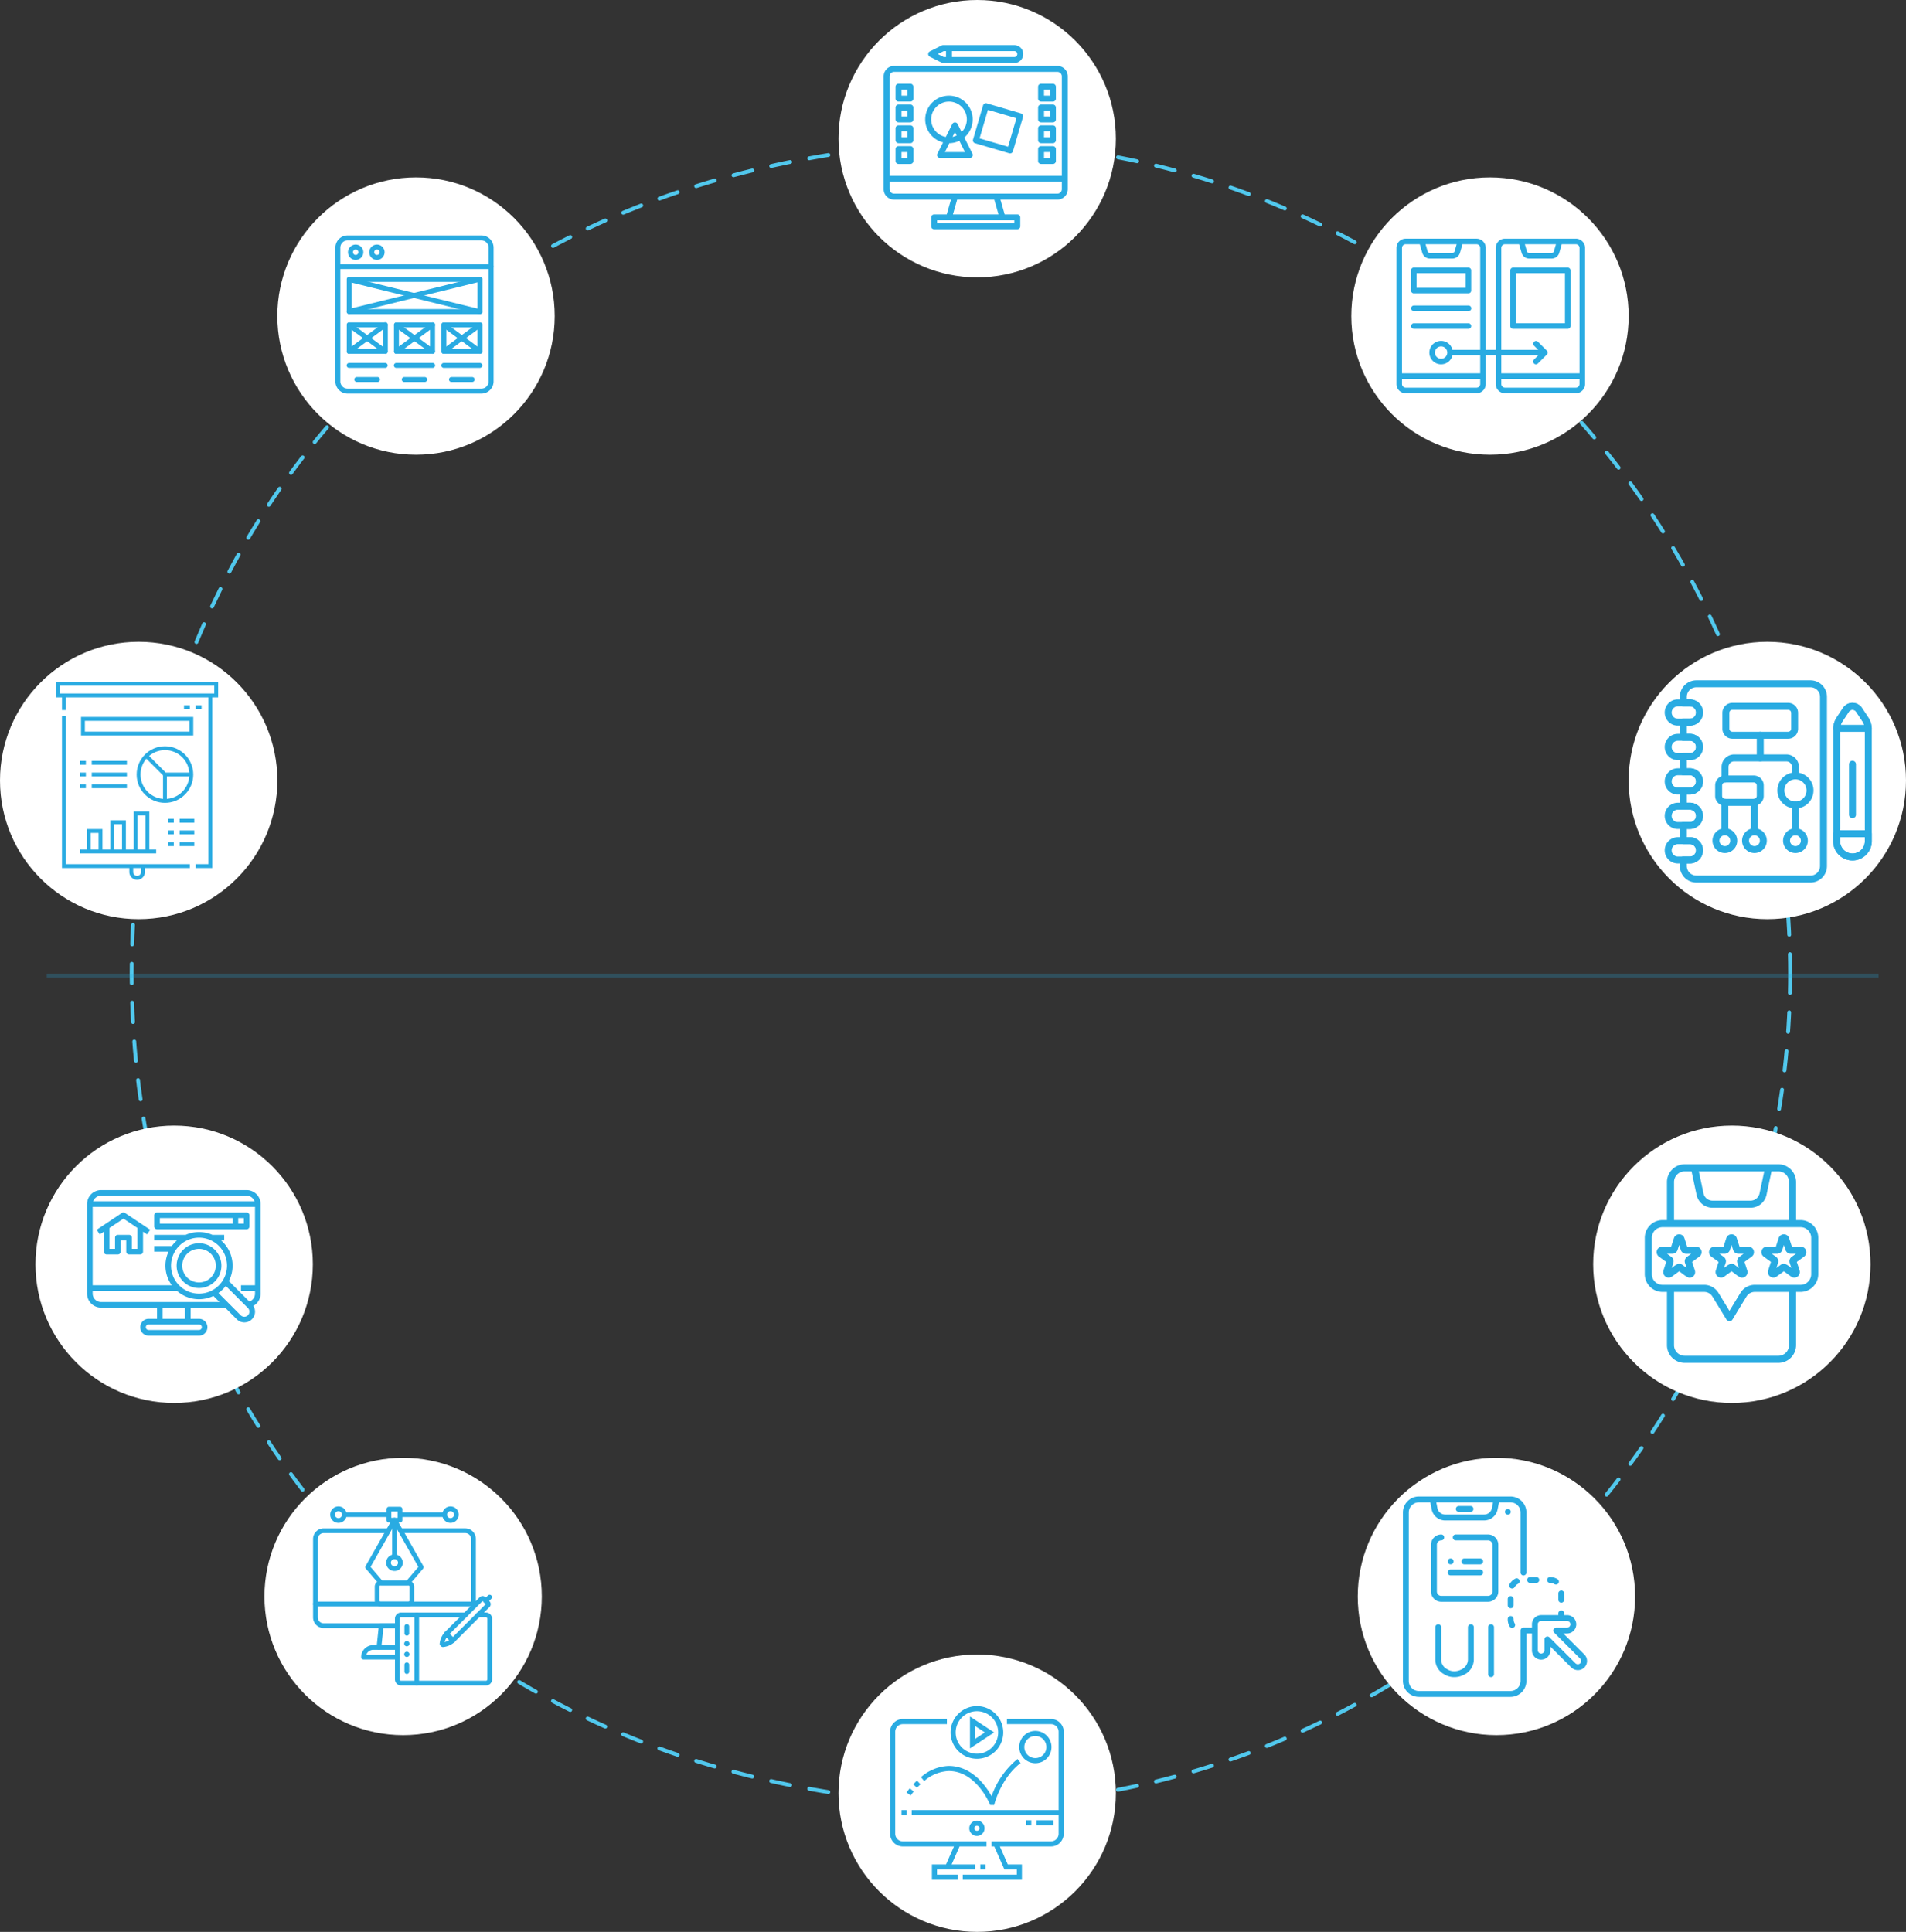 <svg xmlns="http://www.w3.org/2000/svg" xmlns:xlink="http://www.w3.org/1999/xlink" width="493.322" height="500" viewBox="0 0 493.322 500">
  <rect x="0" y="0" width="493.322" height="500" fill="#333333" stroke="none"/>
  <defs>
    <clipPath id="clip-path">
      <rect id="Rectangle_3654" data-name="Rectangle 3654" width="431.327" height="432.462" fill="none"/>
    </clipPath>
    <clipPath id="clip-path-2">
      <path id="Path_10246" data-name="Path 10246" d="M0-682.665H53.907v53.907H0Z" transform="translate(0 682.665)" fill="#29abe2"/>
    </clipPath>
    <clipPath id="clip-path-3">
      <path id="Path_10284" data-name="Path 10284" d="M0-682.665H46.479v46.479H0Z" transform="translate(0 682.665)" fill="#29abe2"/>
    </clipPath>
  </defs>
  <g id="خطوات_تصميم_واجهة_وتجربة_المستخدم" data-name="خطوات تصميم واجهة وتجربة المستخدم" transform="translate(906 2510)">
    <g id="Group_5506" data-name="Group 5506" transform="translate(-872.962 -2474.265)" clip-path="url(#clip-path)">
      <path id="Path_10218" data-name="Path 10218" d="M429.757,215.7c0,118.851-96.348,215.2-215.2,215.2C-70.894,419.558-70.813,11.792,214.563.5,333.409.5,429.757,96.846,429.757,215.7Z" transform="translate(0.535 0.535)" fill="none" stroke="#51c8ed" stroke-linecap="round" stroke-miterlimit="10" stroke-width="1" stroke-dasharray="5.027 5.027"/>
    </g>
    <g id="Group_7254" data-name="Group 7254" transform="translate(-906 -2510)">
      <line id="Line_199" data-name="Line 199" x2="474.124" transform="translate(12.104 252.504)" fill="none" stroke="#29abe2" stroke-width="1" opacity="0.24"/>
      <g id="Group_5511" data-name="Group 5511" transform="translate(349.75 45.91)">
        <circle id="Ellipse_150" data-name="Ellipse 150" cx="35.893" cy="35.893" r="35.893" fill="#fff"/>
        <g id="Prototype" transform="translate(11.686 15.86)">
          <path id="Path_10219" data-name="Path 10219" d="M50.981,15.277H32.648a2.394,2.394,0,0,0-2.391,2.391V44.05H27.671V17.667a2.394,2.394,0,0,0-2.391-2.391H6.948a2.394,2.394,0,0,0-2.391,2.391V52.9a2.394,2.394,0,0,0,2.391,2.391H25.28A2.394,2.394,0,0,0,27.671,52.9v-7.41h2.587V52.9a2.394,2.394,0,0,0,2.391,2.391H50.981A2.394,2.394,0,0,0,53.372,52.9V17.667a2.394,2.394,0,0,0-2.391-2.391ZM20.136,16.714l-.526,1.83a.622.622,0,0,1-.595.448h-5.8a.622.622,0,0,1-.595-.448l-.526-1.83ZM25.279,53.85H6.948a.955.955,0,0,1-.954-.953V51.573h20.24V52.9a.955.955,0,0,1-.954.953Zm.954-3.715H5.994V17.667a.955.955,0,0,1,.954-.954H10.6l.64,2.227a2.064,2.064,0,0,0,1.976,1.488h5.805a2.064,2.064,0,0,0,1.976-1.488l.641-2.227H25.28a.955.955,0,0,1,.954.954V44.05H19.059a3.034,3.034,0,1,0,0,1.437h7.175Zm-8.519-5.369a1.6,1.6,0,1,1-1.6-1.6,1.6,1.6,0,0,1,1.6,1.6ZM45.84,16.713l-.526,1.83a.621.621,0,0,1-.595.448H38.912a.622.622,0,0,1-.595-.448l-.525-1.829ZM40.148,47.592a.718.718,0,0,0,1.016,0l2.316-2.316a.718.718,0,0,0,0-1.016l-2.316-2.316a.719.719,0,0,0-1.016,1.016l1.09,1.09H31.694V17.667a.955.955,0,0,1,.954-.954H36.3l.641,2.227a2.064,2.064,0,0,0,1.976,1.488h5.805a2.065,2.065,0,0,0,1.976-1.488l.64-2.227h3.648a.955.955,0,0,1,.954.954V50.135H31.694V45.487h9.544l-1.09,1.089A.719.719,0,0,0,40.148,47.592ZM50.981,53.85H32.648a.955.955,0,0,1-.954-.954V51.573h20.24V52.9a.955.955,0,0,1-.954.953Z" transform="translate(-4.557 -15.276)" fill="#29abe2"/>
          <path id="Path_10220" data-name="Path 10220" d="M14.457,40.176H28.594a.718.718,0,0,0,.719-.718V34.226a.718.718,0,0,0-.719-.719H14.457a.718.718,0,0,0-.719.719v5.232A.718.718,0,0,0,14.457,40.176Zm.719-5.232h12.7v3.795h-12.7Zm39.838,13.7V34.226a.719.719,0,0,0-.719-.719H40.157a.718.718,0,0,0-.719.719V48.643a.718.718,0,0,0,.719.719H54.295A.719.719,0,0,0,55.013,48.643Zm-1.437-.719h-12.7V34.944h12.7Zm-24.264.719a.718.718,0,0,0-.719-.719H14.457a.719.719,0,0,0,0,1.437H28.594a.718.718,0,0,0,.719-.719ZM14.457,44.769H28.594a.719.719,0,1,0,0-1.437H14.457a.719.719,0,0,0,0,1.437Z" transform="translate(-9.968 -26.021)" fill="#29abe2"/>
        </g>
      </g>
      <g id="Group_5510" data-name="Group 5510" transform="translate(217.028)">
        <g id="Group_5520" data-name="Group 5520">
          <circle id="Ellipse_159" data-name="Ellipse 159" cx="35.893" cy="35.893" r="35.893" fill="#fff"/>
          <g id="edit" transform="translate(11.686 11.686)">
            <path id="Path_10221" data-name="Path 10221" d="M52.964,64H10.69A2.693,2.693,0,0,0,8,66.69V95.9a2.693,2.693,0,0,0,2.69,2.69H25.427l-1.1,3.843H21.066a.769.769,0,0,0-.769.769V105.5a.769.769,0,0,0,.769.769H42.587a.769.769,0,0,0,.769-.769V103.2a.769.769,0,0,0-.769-.769H39.324l-1.1-3.843H52.964a2.693,2.693,0,0,0,2.69-2.69V66.69A2.693,2.693,0,0,0,52.964,64ZM41.819,103.968v.769H21.835v-.769Zm-15.89-1.537,1.1-3.843h9.6l1.1,3.843ZM54.116,95.9a1.154,1.154,0,0,1-1.153,1.153H10.69A1.154,1.154,0,0,1,9.537,95.9V93.976H54.116Zm0-3.459H9.537V66.69a1.154,1.154,0,0,1,1.153-1.153H52.964a1.154,1.154,0,0,1,1.153,1.153Z" transform="translate(-8 -58.62)" fill="#29abe2"/>
            <path id="Path_10222" data-name="Path 10222" d="M40.769,116.612h3.074a.769.769,0,0,0,.769-.769v-3.074a.769.769,0,0,0-.769-.769H40.769a.769.769,0,0,0-.769.769v3.074A.769.769,0,0,0,40.769,116.612Zm.769-3.074h1.537v1.537H41.537Zm-.769,8.455h3.074a.769.769,0,0,0,.769-.769v-3.074a.769.769,0,0,0-.769-.769H40.769a.769.769,0,0,0-.769.769v3.074A.769.769,0,0,0,40.769,121.992Zm.769-3.074h1.537v1.537H41.537Zm-.769,8.455h3.074a.769.769,0,0,0,.769-.769v-3.074a.769.769,0,0,0-.769-.769H40.769a.769.769,0,0,0-.769.769V126.6A.769.769,0,0,0,40.769,127.372Zm.769-3.074h1.537v1.537H41.537Zm-.769,8.455h3.074a.769.769,0,0,0,.769-.769v-3.074a.769.769,0,0,0-.769-.769H40.769a.769.769,0,0,0-.769.769v3.074A.769.769,0,0,0,40.769,132.752Zm.769-3.074h1.537v1.537H41.537Zm36.125-13.066h3.074a.769.769,0,0,0,.769-.769v-3.074a.769.769,0,0,0-.769-.769H77.662a.769.769,0,0,0-.769.769v3.074A.769.769,0,0,0,77.662,116.612Zm.769-3.074h1.537v1.537H78.43Zm-.769,8.455h3.074a.769.769,0,0,0,.769-.769v-3.074a.769.769,0,0,0-.769-.769H77.662a.769.769,0,0,0-.769.769v3.074A.769.769,0,0,0,77.662,121.992Zm.769-3.074h1.537v1.537H78.43Zm-.769,8.455h3.074a.769.769,0,0,0,.769-.769v-3.074a.769.769,0,0,0-.769-.769H77.662a.769.769,0,0,0-.769.769V126.6A.769.769,0,0,0,77.662,127.372Zm.769-3.074h1.537v1.537H78.43Zm-.769,8.455h3.074a.769.769,0,0,0,.769-.769v-3.074a.769.769,0,0,0-.769-.769H77.662a.769.769,0,0,0-.769.769v3.074A.769.769,0,0,0,77.662,132.752Zm.769-3.074h1.537v1.537H78.43Zm-26.127-2.5L50.842,130.1a.769.769,0,0,0,.687,1.112h7.686A.769.769,0,0,0,59.9,130.1l-2.1-4.191a6.144,6.144,0,1,0-5.5,1.267Zm5.668,2.5h-5.2l1.154-2.308a6.111,6.111,0,0,0,2.584-.612Zm-3.233-3.933.633-1.266.452.9A4.579,4.579,0,0,1,54.739,125.745Zm-.9-9.134a4.609,4.609,0,0,1,3.258,7.872l-1.034-2.067a.769.769,0,0,0-1.375,0l-1.672,3.343a4.611,4.611,0,0,1,.822-9.149Z" transform="translate(-36.926 -102.008)" fill="#29abe2"/>
            <path id="Path_10223" data-name="Path 10223" d="M140.122,33.384l8.85,2.6a.767.767,0,0,0,.954-.521l2.6-8.85a.769.769,0,0,0-.521-.954l-8.85-2.6a.769.769,0,0,0-.954.521l-2.6,8.85a.769.769,0,0,0,.521.954Zm3.336-8.633,7.375,2.166-2.166,7.375-7.375-2.166ZM128.425,10.993,131.5,12.53a.768.768,0,0,0,.344.081H150.29a2.306,2.306,0,1,0,0-4.612H131.844a.768.768,0,0,0-.344.081l-3.074,1.537a.769.769,0,0,0,0,1.375Zm22.633-.687a.769.769,0,0,1-.769.769H134.149V9.537H150.29A.769.769,0,0,1,151.059,10.306Zm-19.034-.769h.587v1.537h-.587l-1.537-.769Z" transform="translate(-116.471 -8)" fill="#29abe2"/>
          </g>
        </g>
      </g>
      <g id="Group_5512" data-name="Group 5512" transform="translate(421.536 166.11)">
        <circle id="Ellipse_151" data-name="Ellipse 151" cx="35.893" cy="35.893" r="35.893" transform="translate(0)" fill="#fff"/>
        <g id="sketch_wirefram" data-name="sketch wirefram" transform="translate(9.182 9.182)">
          <g id="Group_5508" data-name="Group 5508" transform="translate(0 0)" clip-path="url(#clip-path-2)">
            <path id="Path_10224" data-name="Path 10224" d="M-66.506-58.513h-3.108a3.4,3.4,0,0,1-3.4-3.4,3.4,3.4,0,0,1,3.4-3.4h3.108a3.4,3.4,0,0,1,3.4,3.4A3.4,3.4,0,0,1-66.506-58.513Zm-3.108-5a1.6,1.6,0,0,0-1.6,1.6,1.6,1.6,0,0,0,1.6,1.6h3.108a1.6,1.6,0,0,0,1.6-1.6,1.6,1.6,0,0,0-1.6-1.6Z" transform="translate(73.167 71.031)" fill="#29abe2"/>
            <path id="Path_10225" data-name="Path 10225" d="M-66.506-58.513h-3.108a3.4,3.4,0,0,1-3.4-3.4,3.4,3.4,0,0,1,3.4-3.4h3.108a3.4,3.4,0,0,1,3.4,3.4A3.4,3.4,0,0,1-66.506-58.513Zm-3.108-5a1.6,1.6,0,0,0-1.6,1.6,1.6,1.6,0,0,0,1.6,1.6h3.108a1.6,1.6,0,0,0,1.6-1.6,1.6,1.6,0,0,0-1.6-1.6Z" transform="translate(73.167 79.949)" fill="#29abe2"/>
            <path id="Path_10226" data-name="Path 10226" d="M-66.506-58.513h-3.108a3.4,3.4,0,0,1-3.4-3.4,3.4,3.4,0,0,1,3.4-3.4h3.108a3.4,3.4,0,0,1,3.4,3.4A3.4,3.4,0,0,1-66.506-58.513Zm-3.108-5a1.6,1.6,0,0,0-1.6,1.6,1.6,1.6,0,0,0,1.6,1.6h3.108a1.6,1.6,0,0,0,1.6-1.6,1.6,1.6,0,0,0-1.6-1.6Z" transform="translate(73.167 88.868)" fill="#29abe2"/>
            <path id="Path_10227" data-name="Path 10227" d="M-66.506-58.513h-3.108a3.4,3.4,0,0,1-3.4-3.4,3.4,3.4,0,0,1,3.4-3.4h3.108a3.4,3.4,0,0,1,3.4,3.4A3.4,3.4,0,0,1-66.506-58.513Zm-3.108-5a1.6,1.6,0,0,0-1.6,1.6,1.6,1.6,0,0,0,1.6,1.6h3.108a1.6,1.6,0,0,0,1.6-1.6,1.6,1.6,0,0,0-1.6-1.6Z" transform="translate(73.167 97.786)" fill="#29abe2"/>
            <path id="Path_10228" data-name="Path 10228" d="M-66.506-58.513h-3.108a3.4,3.4,0,0,1-3.4-3.4,3.4,3.4,0,0,1,3.4-3.4h3.108a3.4,3.4,0,0,1,3.4,3.4A3.4,3.4,0,0,1-66.506-58.513Zm-3.108-5a1.6,1.6,0,0,0-1.6,1.6,1.6,1.6,0,0,0,1.6,1.6h3.108a1.6,1.6,0,0,0,1.6-1.6,1.6,1.6,0,0,0-1.6-1.6Z" transform="translate(73.167 106.704)" fill="#29abe2"/>
            <path id="Path_10229" data-name="Path 10229" d="M-48.913-454.9a4.967,4.967,0,0,1-3.536-1.465,4.967,4.967,0,0,1-1.465-3.536v-28.956A5.506,5.506,0,0,1-53-491.908l1.633-2.467a2.931,2.931,0,0,1,2.45-1.316,2.931,2.931,0,0,1,2.45,1.316l1.633,2.466a5.506,5.506,0,0,1,.917,3.048V-459.9a4.967,4.967,0,0,1-1.465,3.536A4.967,4.967,0,0,1-48.913-454.9Zm0-38.985a1.119,1.119,0,0,0-.948.509l-1.633,2.467a3.709,3.709,0,0,0-.618,2.053V-459.9a3.2,3.2,0,0,0,3.2,3.2,3.2,3.2,0,0,0,3.2-3.2v-28.956a3.71,3.71,0,0,0-.618-2.053l-1.633-2.466A1.119,1.119,0,0,0-48.913-493.89Z" transform="translate(97.668 502.31)" fill="#29abe2"/>
            <path id="Path_10230" data-name="Path 10230" d="M-48.913-70.158a4.967,4.967,0,0,1-3.536-1.465,4.967,4.967,0,0,1-1.465-3.536v-1.9a.9.9,0,0,1,.9-.9h8.2a.9.9,0,0,1,.9.9v1.9a4.967,4.967,0,0,1-1.465,3.536A4.967,4.967,0,0,1-48.913-70.158Zm-3.2-6v1a3.2,3.2,0,0,0,3.2,3.2,3.2,3.2,0,0,0,3.2-3.2v-1Z" transform="translate(97.668 117.563)" fill="#29abe2"/>
            <path id="Path_10231" data-name="Path 10231" d="M-27.3-13.56a2.931,2.931,0,0,1,2.45,1.316l1.633,2.466a5.523,5.523,0,0,1,.908,2.769.9.9,0,0,1-.247.666.9.9,0,0,1-.652.28h-8.181a.9.9,0,0,1-.653-.28.9.9,0,0,1-.247-.666,5.524,5.524,0,0,1,.908-2.768l1.633-2.466A2.931,2.931,0,0,1-27.3-13.56Zm3.02,5.7a3.717,3.717,0,0,0-.44-.92l-1.632-2.466a1.119,1.119,0,0,0-.948-.509,1.119,1.119,0,0,0-.948.509l-1.633,2.466a3.692,3.692,0,0,0-.439.919Z" transform="translate(76.053 20.179)" fill="#29abe2"/>
            <path id="Path_10232" data-name="Path 10232" d="M-1.1,12.87a.9.9,0,0,1-.9-.9V-1.1A.9.9,0,0,1-1.1-2a.9.9,0,0,1,.9.9V11.97A.9.9,0,0,1-1.1,12.87Z" transform="translate(49.854 23.605)" fill="#29abe2"/>
            <path id="Path_10233" data-name="Path 10233" transform="translate(48.755 18.294)" fill="#29abe2"/>
            <path id="Path_10234" data-name="Path 10234" d="M-189.141-87.4h-14.45a2.575,2.575,0,0,1-2.573-2.572v-4.133a2.575,2.575,0,0,1,2.573-2.573h14.45a2.575,2.575,0,0,1,2.572,2.573v4.133A2.575,2.575,0,0,1-189.141-87.4Zm-14.45-7.477a.772.772,0,0,0-.771.771v4.133a.772.772,0,0,0,.771.771h14.45a.772.772,0,0,0,.771-.771v-4.133a.772.772,0,0,0-.771-.771Z" transform="translate(221.245 103.3)" fill="#29abe2"/>
            <path id="Path_10235" data-name="Path 10235" d="M-1.1-63.771a.9.9,0,0,1-.9-.9v-3.1a3.257,3.257,0,0,1,3.253-3.253H14.769a3.257,3.257,0,0,1,3.253,3.253V-65.8a.9.9,0,0,1-.9.9.9.9,0,0,1-.9-.9V-67.77a1.453,1.453,0,0,0-1.451-1.451H1.253A1.453,1.453,0,0,0-.2-67.77v3.1A.9.9,0,0,1-1.1-63.771Z" transform="translate(16.868 90.993)" fill="#29abe2"/>
            <path id="Path_10236" data-name="Path 10236" d="M-1.1,5.677a.9.9,0,0,1-.9-.9V-1.1A.9.9,0,0,1-1.1-2a.9.9,0,0,1,.9.9V4.776A.9.9,0,0,1-1.1,5.677Z" transform="translate(25.978 16.095)" fill="#29abe2"/>
            <path id="Path_10237" data-name="Path 10237" d="M-107.223-70.726h-7.427a2.575,2.575,0,0,1-2.573-2.572V-76a2.575,2.575,0,0,1,2.573-2.573h7.427A2.575,2.575,0,0,1-104.65-76v2.7A2.575,2.575,0,0,1-107.223-70.726Zm-7.427-6.047a.772.772,0,0,0-.771.771v2.7a.772.772,0,0,0,.771.771h7.427a.772.772,0,0,0,.771-.771V-76a.772.772,0,0,0-.771-.771Z" transform="translate(130.43 103.996)" fill="#29abe2"/>
            <path id="Path_10238" data-name="Path 10238" d="M-92.845-49.759a4.677,4.677,0,0,1,4.672,4.672,4.677,4.677,0,0,1-4.672,4.672,4.677,4.677,0,0,1-4.672-4.672A4.677,4.677,0,0,1-92.845-49.759Zm0,7.543a2.874,2.874,0,0,0,2.871-2.871,2.874,2.874,0,0,0-2.871-2.871,2.874,2.874,0,0,0-2.871,2.871A2.874,2.874,0,0,0-92.845-42.216Z" transform="translate(126.834 74.372)" fill="#29abe2"/>
            <path id="Path_10239" data-name="Path 10239" d="M-1.1,6.916a.9.9,0,0,1-.9-.9V-1.1A.9.9,0,0,1-1.1-2a.9.9,0,0,1,.9.9V6.015A.9.9,0,0,1-1.1,6.916Z" transform="translate(16.817 33.468)" fill="#29abe2"/>
            <path id="Path_10240" data-name="Path 10240" d="M-1.1,6.916a.9.9,0,0,1-.9-.9V-1.1A.9.9,0,0,1-1.1-2a.9.9,0,0,1,.9.9V6.015A.9.9,0,0,1-1.1,6.916Z" transform="translate(24.475 33.468)" fill="#29abe2"/>
            <path id="Path_10241" data-name="Path 10241" d="M-57.157-31.181a3.209,3.209,0,0,1,3.205,3.205,3.209,3.209,0,0,1-3.205,3.205,3.209,3.209,0,0,1-3.205-3.205A3.209,3.209,0,0,1-57.157-31.181Zm0,4.609a1.405,1.405,0,0,0,1.4-1.4,1.405,1.405,0,0,0-1.4-1.4,1.405,1.405,0,0,0-1.4,1.4A1.405,1.405,0,0,0-57.157-26.573Z" transform="translate(72.875 70.267)" fill="#29abe2"/>
            <path id="Path_10242" data-name="Path 10242" d="M-57.157-31.181a3.209,3.209,0,0,1,3.205,3.205,3.209,3.209,0,0,1-3.205,3.205,3.209,3.209,0,0,1-3.205-3.205A3.209,3.209,0,0,1-57.157-31.181Zm0,4.609a1.405,1.405,0,0,0,1.4-1.4,1.405,1.405,0,0,0-1.4-1.4,1.405,1.405,0,0,0-1.4,1.4A1.405,1.405,0,0,0-57.157-26.573Z" transform="translate(80.533 70.267)" fill="#29abe2"/>
            <path id="Path_10243" data-name="Path 10243" d="M-57.158-31.181a3.209,3.209,0,0,1,3.205,3.205,3.209,3.209,0,0,1-3.205,3.205,3.209,3.209,0,0,1-3.2-3.205A3.209,3.209,0,0,1-57.158-31.181Zm0,4.609a1.405,1.405,0,0,0,1.4-1.4,1.405,1.405,0,0,0-1.4-1.4,1.405,1.405,0,0,0-1.4,1.4A1.405,1.405,0,0,0-57.158-26.573Z" transform="translate(91.146 70.267)" fill="#29abe2"/>
            <path id="Path_10244" data-name="Path 10244" d="M-1.1,6.732a.9.9,0,0,1-.9-.9V-1.1A.9.9,0,0,1-1.1-2a.9.9,0,0,1,.9.9v6.93A.9.9,0,0,1-1.1,6.732Z" transform="translate(35.088 34.156)" fill="#29abe2"/>
            <path id="Path_10245" data-name="Path 10245" d="M-414.513-2h29.549A4.268,4.268,0,0,1-380.7,2.263V46.076a4.268,4.268,0,0,1-4.263,4.263h-29.549a4.268,4.268,0,0,1-4.263-4.263v-1.57a.9.9,0,0,1,.9-.9h1.689a1.6,1.6,0,0,0,1.6-1.6,1.6,1.6,0,0,0-1.6-1.6h-1.689a.9.9,0,0,1-.9-.9V35.588a.9.9,0,0,1,.9-.9h1.689a1.6,1.6,0,0,0,1.6-1.6,1.6,1.6,0,0,0-1.6-1.6h-1.689a.9.9,0,0,1-.9-.9V26.669a.9.9,0,0,1,.9-.9h1.689a1.6,1.6,0,0,0,1.6-1.6,1.6,1.6,0,0,0-1.6-1.6h-1.689a.9.9,0,0,1-.9-.9V17.751a.9.9,0,0,1,.9-.9h1.689a1.6,1.6,0,0,0,1.6-1.6,1.6,1.6,0,0,0-1.6-1.6h-1.689a.9.9,0,0,1-.9-.9V8.833a.9.9,0,0,1,.9-.9h1.689a1.6,1.6,0,0,0,1.6-1.6,1.6,1.6,0,0,0-1.6-1.6h-1.689a.9.9,0,0,1-.9-.9V2.263A4.268,4.268,0,0,1-414.513-2Zm29.549,50.538a2.465,2.465,0,0,0,2.462-2.462V2.263A2.465,2.465,0,0,0-384.964-.2h-29.549a2.465,2.465,0,0,0-2.462,2.462v.669h.788a3.4,3.4,0,0,1,3.4,3.4,3.4,3.4,0,0,1-3.4,3.4h-.788v2.117h.788a3.4,3.4,0,0,1,3.4,3.4,3.4,3.4,0,0,1-3.4,3.4h-.788v2.117h.788a3.4,3.4,0,0,1,3.4,3.4,3.4,3.4,0,0,1-3.4,3.4h-.788v2.117h.788a3.4,3.4,0,0,1,3.4,3.4,3.4,3.4,0,0,1-3.4,3.4h-.788v2.117h.788a3.4,3.4,0,0,1,3.4,3.4,3.4,3.4,0,0,1-3.4,3.4h-.788v.669a2.465,2.465,0,0,0,2.462,2.462Z" transform="translate(422.847 2.784)" fill="#29abe2"/>
          </g>
        </g>
      </g>
      <g id="Group_5513" data-name="Group 5513" transform="translate(412.354 291.319)">
        <circle id="Ellipse_152" data-name="Ellipse 152" cx="35.893" cy="35.893" r="35.893" transform="translate(0 0)" fill="#fff"/>
        <g id="design_review" data-name="design review" transform="translate(13.356 10.017)">
          <path id="Path_10247" data-name="Path 10247" d="M47.855,18.438H46.7V8.589A4.6,4.6,0,0,0,42.114,4H17.865a4.6,4.6,0,0,0-4.589,4.589v9.849H12.124a4.6,4.6,0,0,0-4.589,4.589v9.418a4.6,4.6,0,0,0,4.589,4.589h1.152V50.809A4.6,4.6,0,0,0,17.865,55.4H42.114A4.6,4.6,0,0,0,46.7,50.809V37.034h1.152a4.6,4.6,0,0,0,4.589-4.589V23.028a4.6,4.6,0,0,0-4.589-4.589Zm-9.4-12.6L37.241,11.53a2.392,2.392,0,0,1-2.328,1.886H25.065a2.392,2.392,0,0,1-2.328-1.886L21.525,5.836ZM15.112,8.589a2.756,2.756,0,0,1,2.753-2.753h1.783l1.292,6.076a4.237,4.237,0,0,0,4.124,3.34h9.85a4.237,4.237,0,0,0,4.124-3.34l1.292-6.076h1.783a2.756,2.756,0,0,1,2.753,2.753v9.849H15.112Zm29.756,42.22a2.756,2.756,0,0,1-2.753,2.753H17.865a2.756,2.756,0,0,1-2.753-2.753V37.034H22.92a2.5,2.5,0,0,1,2.117,1.188l3.632,5.953a.918.918,0,0,0,1.568,0l3.623-5.95a2.5,2.5,0,0,1,2.12-1.19h8.888Zm5.741-18.364A2.756,2.756,0,0,1,47.855,35.2H35.978a4.346,4.346,0,0,0-3.687,2.071l-2.84,4.664L26.6,37.266A4.345,4.345,0,0,0,22.92,35.2h-10.8a2.756,2.756,0,0,1-2.753-2.753V23.028a2.756,2.756,0,0,1,2.753-2.753H47.855a2.756,2.756,0,0,1,2.753,2.753Z" transform="translate(-7.535 -4)" fill="#29abe2"/>
          <path id="Path_10248" data-name="Path 10248" d="M21.119,26.945H18.784l-.72-2.22a1.419,1.419,0,0,0-2.7,0l-.721,2.221H12.309a1.419,1.419,0,0,0-.835,2.566l1.889,1.372-.721,2.221a1.427,1.427,0,0,0,2.184,1.586l1.888-1.372c.553.325,2.059,1.741,2.722,1.645a1.429,1.429,0,0,0,1.349-1.859l-.72-2.221,1.891-1.372a1.427,1.427,0,0,0-.835-2.567Zm-2.377,2.632a1.413,1.413,0,0,0-.517,1.586l.419,1.289-1.1-.8c-.993-.762-1.983.239-2.764.8l.42-1.29a1.416,1.416,0,0,0-.518-1.583l-1.1-.8h1.356A1.417,1.417,0,0,0,16.3,27.8l.419-1.289.419,1.29a1.417,1.417,0,0,0,1.35.979h1.356ZM34.67,26.945H32.335l-.721-2.221a1.419,1.419,0,0,0-2.7,0l-.721,2.221H25.86a1.419,1.419,0,0,0-.834,2.566l1.889,1.372-.722,2.221a1.427,1.427,0,0,0,2.184,1.586l1.889-1.372c.553.325,2.059,1.741,2.722,1.645a1.429,1.429,0,0,0,1.349-1.859l-.721-2.221L35.5,29.513a1.427,1.427,0,0,0-.833-2.567Zm-2.378,2.632a1.413,1.413,0,0,0-.516,1.586l.419,1.289-1.1-.8c-.994-.76-1.981.239-2.763.8l.418-1.29a1.413,1.413,0,0,0-.515-1.586l-1.1-.8H28.5a1.417,1.417,0,0,0,1.349-.98l.42-1.288.419,1.289a1.416,1.416,0,0,0,1.349.979h1.353ZM48.22,26.945H45.885l-.721-2.22a1.419,1.419,0,0,0-2.7,0l-.721,2.221H39.409a1.419,1.419,0,0,0-.833,2.566l1.888,1.372L39.742,33.1a1.427,1.427,0,0,0,2.184,1.588l1.888-1.372L45.7,34.693a1.427,1.427,0,0,0,2.184-1.587l-.722-2.221,1.89-1.372a1.427,1.427,0,0,0-.835-2.567Zm-2.377,2.632a1.413,1.413,0,0,0-.517,1.586l.419,1.29c-.787-.562-1.767-1.558-2.764-.8l-1.1.8.419-1.288a1.413,1.413,0,0,0-.515-1.586l-1.1-.8h1.356A1.416,1.416,0,0,0,43.4,27.8l.419-1.289.419,1.289a1.417,1.417,0,0,0,1.349.979h1.356Z" transform="translate(-7.811 -5.622)" fill="#29abe2"/>
        </g>
      </g>
      <g id="Group_5514" data-name="Group 5514" transform="translate(351.419 377.296)">
        <circle id="Ellipse_153" data-name="Ellipse 153" cx="35.893" cy="35.893" r="35.893" fill="#fff"/>
        <g id="UI" transform="translate(11.686 10.017)">
          <circle id="Ellipse_147" data-name="Ellipse 147" cx="0.762" cy="0.762" r="0.762" transform="translate(11.593 16.04)" fill="#29abe2"/>
          <path id="Path_10249" data-name="Path 10249" d="M143.584,159.871h-4.1a.76.76,0,1,1,0-1.52h4.1a.76.76,0,1,1,0,1.52Zm0,2.861h-7.653a.76.76,0,1,1,0-1.52h7.653a.76.76,0,1,1,0,1.52Z" transform="translate(-123.586 -142.309)" fill="#29abe2"/>
          <path id="Path_10250" data-name="Path 10250" d="M107.394,49.084H95.283a2.655,2.655,0,0,1-2.652-2.652V34.321a2.655,2.655,0,0,1,2.652-2.652.76.76,0,1,1,0,1.52,1.134,1.134,0,0,0-1.132,1.132V46.432a1.134,1.134,0,0,0,1.132,1.132h12.111a1.134,1.134,0,0,0,1.132-1.132V34.321a1.134,1.134,0,0,0-1.132-1.132H99.028a.76.76,0,1,1,0-1.52h8.366a2.655,2.655,0,0,1,2.652,2.652V46.432A2.655,2.655,0,0,1,107.394,49.084ZM102.853,25.82H99.824a.76.76,0,1,1,0-1.52h3.029a.76.76,0,0,1,0,1.52Z" transform="translate(-85.355 -21.838)" fill="#29abe2"/>
          <ellipse id="Ellipse_148" data-name="Ellipse 148" cx="0.748" cy="0.748" rx="0.748" ry="0.748" transform="translate(26.421 3.222)" fill="#29abe2"/>
          <path id="Path_10251" data-name="Path 10251" d="M289.809,308.571a.759.759,0,0,1-.657-.378,3.647,3.647,0,0,1-.493-1.834v-.1a.76.76,0,1,1,1.52,0v.1a2.125,2.125,0,0,0,.287,1.069.76.76,0,0,1-.656,1.142Z" transform="translate(-261.523 -274.55)" fill="#29abe2"/>
          <path id="Path_10252" data-name="Path 10252" d="M67.766,40.893l-5.429-5.429H63.3a2.381,2.381,0,1,0,0-4.762h-.745v-.436a.76.76,0,1,0-1.52,0V30.7H56.593a2.4,2.4,0,0,0-1.716.732,2.292,2.292,0,0,0-.668,1.655v.849H52.017a.76.76,0,0,0-.756.839.779.779,0,0,0,0,.079V47.729a2.624,2.624,0,0,1-2.621,2.621H24.95a2.624,2.624,0,0,1-2.621-2.621V4.14A2.624,2.624,0,0,1,24.95,1.52h2.958l.343,1.79a3.569,3.569,0,0,0,3.5,2.894H41.835a3.569,3.569,0,0,0,3.5-2.894l.343-1.79h2.958A2.624,2.624,0,0,1,51.257,4.14V19.676a.76.76,0,1,0,1.52,0V4.14A4.145,4.145,0,0,0,48.636,0H24.95a4.145,4.145,0,0,0-4.14,4.14V47.729a4.145,4.145,0,0,0,4.14,4.14H48.636a4.145,4.145,0,0,0,4.14-4.14V35.459h1.432V39.8a2.381,2.381,0,1,0,4.761,0v-.965L64.4,44.26l.008.008a2.466,2.466,0,0,0,1.7.682,2.348,2.348,0,0,0,1.652-.681l.009-.009a2.381,2.381,0,0,0,0-3.367ZM44.131,1.52l-.288,1.5a2.048,2.048,0,0,1-2.008,1.661H31.752a2.048,2.048,0,0,1-2.008-1.661l-.288-1.5ZM66.7,43.181a.9.9,0,0,1-1.227,0l-6.721-6.721a.76.76,0,0,0-1.3.537v2.8a.861.861,0,1,1-1.722,0V33.068a.777.777,0,0,1,.232-.567.917.917,0,0,1,.627-.278H63.3a.861.861,0,1,1,0,1.722H60.5a.76.76,0,0,0-.537,1.3l6.726,6.726a.861.861,0,0,1,0,1.213Z" transform="translate(-20.81 0)" fill="#29abe2"/>
          <path id="Path_10253" data-name="Path 10253" d="M123.111,213.851a.76.76,0,0,1-.76-.76V211.47a.76.76,0,1,1,1.52,0v1.621A.76.76,0,0,1,123.111,213.851Zm13.093-1.443a.76.76,0,0,1-.76-.76v-1.621a.76.76,0,1,1,1.52,0v1.621A.76.76,0,0,1,136.2,212.408Zm-12.714-3.657a.76.76,0,0,1-.659-1.137,3.654,3.654,0,0,1,1.447-1.408.76.76,0,1,1,.718,1.339,2.137,2.137,0,0,0-.846.823A.759.759,0,0,1,123.49,208.751Zm11.342-1.027a.755.755,0,0,1-.4-.114,2.124,2.124,0,0,0-1.119-.317h-.022a.76.76,0,0,1,0-1.52h.022a3.642,3.642,0,0,1,1.918.544.76.76,0,0,1-.4,1.406Zm-5.085-.431h-1.621a.76.76,0,1,1,0-1.52h1.621a.76.76,0,1,1,0,1.52Zm-11.711,24.383a.76.76,0,0,1-.76-.76V218.759a.76.76,0,0,1,1.52,0v12.158A.76.76,0,0,1,118.036,231.677Zm-9.517,0h-.008a4.852,4.852,0,0,1-2.649-.76,4.31,4.31,0,0,1-2.258-3.791v-8.366a.76.76,0,1,1,1.52,0v8.366a2.8,2.8,0,0,0,1.557,2.511,3.356,3.356,0,0,0,1.833.521,3.7,3.7,0,0,0,1.666-.378,2.893,2.893,0,0,0,1.873-2.662v-8.357a.76.76,0,0,1,1.52,0v8.357a4.391,4.391,0,0,1-2.709,4.02A5.158,5.158,0,0,1,108.519,231.677Z" transform="translate(-95.216 -184.927)" fill="#29abe2"/>
        </g>
      </g>
      <g id="Group_5517" data-name="Group 5517" transform="translate(9.182 291.319)">
        <circle id="Ellipse_156" data-name="Ellipse 156" cx="35.893" cy="35.893" r="35.893" fill="#fff"/>
        <g id="DS_referance" data-name="DS referance" transform="translate(13.356 16.694)">
          <path id="Path_10254" data-name="Path 10254" d="M42.288,6H4.622A3.626,3.626,0,0,0,1,9.622V32.8a3.626,3.626,0,0,0,3.622,3.622H19.109v2.9H16.936a2.173,2.173,0,0,0,0,4.346H29.974a2.173,2.173,0,0,0,0-4.346H27.8v-2.9H36.73l3,3a2.77,2.77,0,0,0,4.3-3.446A3.608,3.608,0,0,0,45.91,32.8V9.622A3.626,3.626,0,0,0,42.288,6ZM4.622,7.449H42.288A2.173,2.173,0,0,1,44.328,8.9H2.582a2.173,2.173,0,0,1,2.04-1.449ZM30.7,41.493a.724.724,0,0,1-.724.724H16.936a.724.724,0,0,1,0-1.449H29.974A.724.724,0,0,1,30.7,41.493ZM26.353,39.32H20.558v-2.9h5.795ZM4.622,34.974A2.173,2.173,0,0,1,2.449,32.8v-.724h21.8A8.62,8.62,0,0,0,33.7,33.4l1.577,1.578Zm25.353-16.66a7.244,7.244,0,1,1-7.244,7.244,7.244,7.244,0,0,1,7.244-7.244Zm11.714,20.47a1.321,1.321,0,0,1-.937-.388L35,32.64a8.751,8.751,0,0,0,1.9-1.846l5.729,5.73a1.325,1.325,0,0,1-.937,2.261ZM43,34.852l-5.311-5.31a8.644,8.644,0,0,0-1.987-10.5h.789V17.59H33.437a8.641,8.641,0,0,0-6.926,0H18.385v1.449h5.859a8.765,8.765,0,0,0-1.315,1.449H18.385v1.449h3.7a8.616,8.616,0,0,0,.846,8.692H2.449V10.346H44.461V30.628H40.84v1.449h3.622V32.8A2.164,2.164,0,0,1,43,34.852Z" transform="translate(-1 -6)" fill="#29abe2"/>
          <path id="Path_10255" data-name="Path 10255" d="M10.964,14.122,4.445,18.468l.8,1.205,1.047-.7v5.166a.724.724,0,0,0,.724.724h2.9a.724.724,0,0,0,.724-.724v-2.9h1.449v2.9a.724.724,0,0,0,.724.724h2.9a.724.724,0,0,0,.724-.724V18.975l1.047.7.8-1.205-6.519-4.346A.724.724,0,0,0,10.964,14.122Zm4.024,9.295H13.539v-2.9a.724.724,0,0,0-.724-.724h-2.9a.724.724,0,0,0-.724.724v2.9H7.744V18.009l3.622-2.416,3.622,2.414Zm28.974-5.795v-2.9A.724.724,0,0,0,43.238,14H20.059a.724.724,0,0,0-.724.724v2.9a.724.724,0,0,0,.724.724H43.238A.724.724,0,0,0,43.962,17.622ZM20.783,15.449H39.616V16.9H20.783ZM42.514,16.9H41.065V15.449h1.449Zm-3.622,2.9v0Zm.724,2.9v0ZM30.924,33.558a5.795,5.795,0,1,0-5.795-5.795,5.795,5.795,0,0,0,5.795,5.795Zm0-10.141a4.346,4.346,0,1,1-4.346,4.346,4.346,4.346,0,0,1,4.346-4.346Z" transform="translate(-1.95 -8.205)" fill="#29abe2"/>
        </g>
      </g>
      <g id="Group_5515" data-name="Group 5515" transform="translate(217.028 428.214)">
        <circle id="Ellipse_154" data-name="Ellipse 154" cx="35.893" cy="35.893" r="35.893" transform="translate(0 0)" fill="#fff"/>
        <g id="animation" transform="translate(13.356 13.356)">
          <path id="Path_10256" data-name="Path 10256" d="M12.136,76.957h9.893V75.638H15.918l2.056-4.661H24.94V69.658H3.3A1.981,1.981,0,0,1,1.319,67.68V41.3A1.981,1.981,0,0,1,3.3,39.319H14.7V38H3.3A3.3,3.3,0,0,0,0,41.3V67.68a3.3,3.3,0,0,0,3.3,3.3H16.532l-2.056,4.661H10.817V79.6h6.668V78.276H12.136Z" transform="translate(0 -34.658)" fill="#29abe2"/>
          <path id="Path_10257" data-name="Path 10257" d="M55,98.195a1.979,1.979,0,1,0-1.979,1.979A1.981,1.981,0,0,0,55,98.195Zm-2.638,0a.66.66,0,1,1,.66.66A.66.66,0,0,1,52.363,98.195ZM33.5,93.49h1.319v1.319H33.5ZM68.148,81.354a4.177,4.177,0,1,0-4.177-4.177A4.182,4.182,0,0,0,68.148,81.354Zm0-7.035a2.858,2.858,0,1,1-2.858,2.858A2.861,2.861,0,0,1,68.148,74.319Z" transform="translate(-30.554 -66.58)" fill="#29abe2"/>
          <path id="Path_10258" data-name="Path 10258" d="M99.555,38h-11.4v1.319h11.4a1.981,1.981,0,0,1,1.979,1.979v20.27H63.5v1.319h38.034V67.68a1.981,1.981,0,0,1-1.979,1.979H84.175v1.319h.7l2.638,5.98h3.2v1.319h-14V79.6H92.036V75.638H88.377l-2.056-4.661H99.555a3.3,3.3,0,0,0,3.3-3.3V41.3A3.3,3.3,0,0,0,99.555,38Z" transform="translate(-57.916 -34.658)" fill="#29abe2"/>
          <path id="Path_10259" data-name="Path 10259" d="M184.815,13.631A6.815,6.815,0,1,0,178,6.815,6.823,6.823,0,0,0,184.815,13.631Zm0-12.312a5.5,5.5,0,1,1-5.5,5.5A5.5,5.5,0,0,1,184.815,1.319Z" transform="translate(-162.347)" fill="#29abe2"/>
          <path id="Path_10260" data-name="Path 10260" d="M64.7,30.564v8.255l6.254-4.128Zm1.319,2.451,2.54,1.676-2.54,1.676ZM81.892,57.424h4.4v1.319h-4.4Zm-2.638,0h1.319v1.319H79.254ZM67.382,68.856H68.7v1.319H67.382ZM51.89,48.113l-.9-.963q-.5.466-.965.964l.962.9Q51.424,48.55,51.89,48.113Zm.96-.836a10.268,10.268,0,0,1,6.274-2.6h.1c2.892,0,5.534,1.391,7.853,4.136a18.506,18.506,0,0,1,2.683,4.253l.169.406H70.97l.129-.493c.017-.066,1.77-6.6,6.709-10.37l-.8-1.049a21.733,21.733,0,0,0-6.712,9.62,20.178,20.178,0,0,0-2.183-3.189c-2.55-3.03-5.623-4.632-8.885-4.632h-.119a11.539,11.539,0,0,0-7.088,2.9Zm-2.71,2.7-1.017-.84c-.535.648-.831,1.085-.843,1.1l1.094.737S49.65,50.57,50.14,49.977Z" transform="translate(-44.034 -27.876)" fill="#29abe2"/>
        </g>
      </g>
      <g id="Group_5516" data-name="Group 5516" transform="translate(68.447 377.296)">
        <circle id="Ellipse_155" data-name="Ellipse 155" cx="35.893" cy="35.893" r="35.893" transform="translate(0 0)" fill="#fff"/>
        <g id="graphic_interface" data-name="graphic interface" transform="translate(12.521 12.521)">
          <g id="Group_5509" data-name="Group 5509" transform="translate(0 0)" clip-path="url(#clip-path-3)">
            <path id="Path_10261" data-name="Path 10261" d="M7.946-60.594H.763A1.514,1.514,0,0,1-.75-62.107v-3.6a1.542,1.542,0,0,1,1.54-1.54H7.919a1.542,1.542,0,0,1,1.54,1.54v3.6A1.514,1.514,0,0,1,7.946-60.594ZM.79-66.023a.317.317,0,0,0-.317.317v3.6a.29.29,0,0,0,.29.29H7.946a.29.29,0,0,0,.29-.29v-3.6a.317.317,0,0,0-.317-.317Z" transform="translate(16.775 86.531)" fill="#29abe2"/>
            <path id="Path_10262" data-name="Path 10262" d="M-141.874-222.711h-6.848a.612.612,0,0,1-.465-.215l-3.507-4.109a.612.612,0,0,1-.067-.7l6.931-12.2a.612.612,0,0,1,.532-.309.612.612,0,0,1,.532.309l6.931,12.2a.612.612,0,0,1-.067.7l-3.507,4.109A.612.612,0,0,1-141.874-222.711Zm-6.566-1.223h6.284l3.046-3.569-6.188-10.888-6.188,10.888Z" transform="translate(166.427 243.219)" fill="#29abe2"/>
            <path id="Path_10263" data-name="Path 10263" d="M-.138,9.725A.612.612,0,0,1-.75,9.114V-.138A.612.612,0,0,1-.138-.75a.612.612,0,0,1,.612.612V9.114A.612.612,0,0,1-.138,9.725Z" transform="translate(21.268 3.988)" fill="#29abe2"/>
            <path id="Path_10264" data-name="Path 10264" d="M-43.615-23.27a2.147,2.147,0,0,1,2.144,2.145,2.147,2.147,0,0,1-2.144,2.145,2.147,2.147,0,0,1-2.144-2.145A2.147,2.147,0,0,1-43.615-23.27Zm0,3.067a.922.922,0,0,0,.921-.922.922.922,0,0,0-.921-.922.922.922,0,0,0-.921.922A.922.922,0,0,0-43.615-20.2Z" transform="translate(64.745 35.76)" fill="#29abe2"/>
            <path id="Path_10265" data-name="Path 10265" d="M11.328.473H-.138A.612.612,0,0,1-.75-.138.612.612,0,0,1-.138-.75H11.328a.612.612,0,0,1,.612.612A.612.612,0,0,1,11.328.473Z" transform="translate(22.786 2.335)" fill="#29abe2"/>
            <path id="Path_10266" data-name="Path 10266" d="M11.328.473H-.138A.612.612,0,0,1-.75-.138.612.612,0,0,1-.138-.75H11.328a.612.612,0,0,1,.612.612A.612.612,0,0,1,11.328.473Z" transform="translate(8.283 2.335)" fill="#29abe2"/>
            <path id="Path_10267" data-name="Path 10267" d="M292.076-668.042h-2.857a.612.612,0,0,1-.612-.612v-2.856a.612.612,0,0,1,.612-.612h2.857a.612.612,0,0,1,.612.612v2.856A.612.612,0,0,1,292.076-668.042Zm-2.246-1.223h1.634V-670.9H289.83Z" transform="translate(-269.517 672.279)" fill="#29abe2"/>
            <path id="Path_10268" data-name="Path 10268" d="M-43.177-23.019a2.13,2.13,0,0,1,2.128,2.128,2.13,2.13,0,0,1-2.128,2.128,2.13,2.13,0,0,1-2.128-2.128A2.13,2.13,0,0,1-43.177-23.019Zm0,3.032a.906.906,0,0,0,.905-.9.906.906,0,0,0-.905-.9.906.906,0,0,0-.905.9A.906.906,0,0,0-43.177-19.987Z" transform="translate(49.805 23.089)" fill="#29abe2"/>
            <path id="Path_10269" data-name="Path 10269" d="M-43.176-23.019a2.13,2.13,0,0,1,2.128,2.128,2.13,2.13,0,0,1-2.128,2.128A2.13,2.13,0,0,1-45.3-20.892,2.13,2.13,0,0,1-43.176-23.019Zm0,3.032a.906.906,0,0,0,.905-.9.906.906,0,0,0-.905-.9.906.906,0,0,0-.905.9A.906.906,0,0,0-43.176-19.987Z" transform="translate(78.807 23.089)" fill="#29abe2"/>
            <path id="Path_10270" data-name="Path 10270" d="M-290.3-336.008h-19.054a2.757,2.757,0,0,1-2.756-2.752v-20.3a2.757,2.757,0,0,1,2.756-2.752h16.528a.612.612,0,0,1,.612.612.612.612,0,0,1-.612.612h-16.528a1.533,1.533,0,0,0-1.533,1.529v20.3a1.533,1.533,0,0,0,1.533,1.529H-290.3a.612.612,0,0,1,.612.612A.612.612,0,0,1-290.3-336.008Z" transform="translate(312.172 367.555)" fill="#29abe2"/>
            <path id="Path_10271" data-name="Path 10271" d="M18.621,20.1a.612.612,0,0,1-.612-.612V2A1.533,1.533,0,0,0,16.477.473H-.138A.612.612,0,0,1-.75-.138.612.612,0,0,1-.138-.75H16.477A2.757,2.757,0,0,1,19.233,2V19.49A.612.612,0,0,1,18.621,20.1Z" transform="translate(22.968 6.491)" fill="#29abe2"/>
            <path id="Path_10272" data-name="Path 10272" d="M40.782.473H-.138A.612.612,0,0,1-.75-.138.612.612,0,0,1-.138-.75H40.782a.612.612,0,0,1,.612.612A.612.612,0,0,1,40.782.473Z" transform="translate(0.807 25.453)" fill="#29abe2"/>
            <path id="Path_10273" data-name="Path 10273" d="M-119.863-33.79h-8.747a.612.612,0,0,1-.612-.612,3.118,3.118,0,0,1,3.115-3.115h6.244a.612.612,0,0,1,.612.612.612.612,0,0,1-.612.612h-6.244a1.9,1.9,0,0,0-1.79,1.28h8.034a.612.612,0,0,1,.612.612A.612.612,0,0,1-119.863-33.79Z" transform="translate(141.731 73.48)" fill="#29abe2"/>
            <path id="Path_10274" data-name="Path 10274" d="M-.138-76.723a.615.615,0,0,1-.064,0A.612.612,0,0,1-.747-77.4l.588-5.64a.612.612,0,0,1,.608-.548H4.631a.612.612,0,0,1,.612.612.612.612,0,0,1-.612.612H1L.47-77.271A.612.612,0,0,1-.138-76.723Z" transform="translate(17.249 113.909)" fill="#29abe2"/>
            <path id="Path_10275" data-name="Path 10275" d="M-235.783,18.12h-21.993a1.576,1.576,0,0,1-1.574-1.574V.824A1.576,1.576,0,0,1-257.777-.75h16.644a.612.612,0,0,1,.612.612.612.612,0,0,1-.612.612h-16.644a.351.351,0,0,0-.351.351V16.546a.351.351,0,0,0,.351.351h21.993a.351.351,0,0,0,.351-.351V.824a.351.351,0,0,0-.351-.351h-2a.612.612,0,0,1-.612-.612.612.612,0,0,1,.612-.612h2A1.576,1.576,0,0,1-234.209.824V16.546A1.576,1.576,0,0,1-235.783,18.12Z" transform="translate(280.607 28.29)" fill="#29abe2"/>
            <path id="Path_10276" data-name="Path 10276" d="M-.138,18.12a.612.612,0,0,1-.612-.612V-.138A.612.612,0,0,1-.138-.75a.612.612,0,0,1,.612.612V17.508A.612.612,0,0,1-.138,18.12Z" transform="translate(27.031 28.29)" fill="#29abe2"/>
            <path id="Path_10277" data-name="Path 10277" d="M-.138,2.245A.612.612,0,0,1-.75,1.634V-.138A.612.612,0,0,1-.138-.75a.612.612,0,0,1,.612.612V1.634A.612.612,0,0,1-.138,2.245Z" transform="translate(24.463 41.182)" fill="#29abe2"/>
            <path id="Path_10278" data-name="Path 10278" d="M-9-18.638A.681.681,0,0,0-9-20a.681.681,0,0,0,0,1.362" transform="translate(33.326 57.672)" fill="#29abe2"/>
            <path id="Path_10279" data-name="Path 10279" d="M-9-18.638A.681.681,0,0,0-9-20a.681.681,0,0,0,0,1.362" transform="translate(33.326 54.916)" fill="#29abe2"/>
            <path id="Path_10280" data-name="Path 10280" d="M-.138-23.783a.612.612,0,0,1-.612-.612v-1.772a.612.612,0,0,1,.612-.612.612.612,0,0,1,.612.612v1.772A.612.612,0,0,1-.138-23.783Z" transform="translate(24.463 57.3)" fill="#29abe2"/>
            <path id="Path_10281" data-name="Path 10281" d="M-148.35-27.3a1.052,1.052,0,0,1,.75.312l1.039,1.043a1.052,1.052,0,0,1,.309.75,1.052,1.052,0,0,1-.312.748l-9.057,9.06a.612.612,0,0,1-.433.179.612.612,0,0,1-.433-.18l-1.671-1.677a.612.612,0,0,1,0-.864l9.058-9.062A1.053,1.053,0,0,1-148.35-27.3Zm.808,2.1-.808-.811-8.509,8.513.808.811Z" transform="translate(192.285 50.561)" fill="#29abe2"/>
            <path id="Path_10282" data-name="Path 10282" d="M-28.654-9.052a.612.612,0,0,1-.433-.18L-29.3-9.45a.612.612,0,0,1-.178-.44,5.2,5.2,0,0,1,1.277-2.97.612.612,0,0,1,.439-.2.612.612,0,0,1,.449.18l1.671,1.677a.612.612,0,0,1,.178.449.612.612,0,0,1-.2.438,5.2,5.2,0,0,1-2.975,1.267Zm.971-2.465a3.862,3.862,0,0,0-.522,1.187,3.858,3.858,0,0,0,1.189-.518Z" transform="translate(62.313 45.518)" fill="#29abe2"/>
            <path id="Path_10283" data-name="Path 10283" d="M-.138-13.041a.61.61,0,0,1-.433-.179.612.612,0,0,1,0-.865l.988-.987a.612.612,0,0,1,.865,0,.612.612,0,0,1,0,.865l-.988.987A.61.61,0,0,1-.138-13.041Z" transform="translate(44.913 38.18)" fill="#29abe2"/>
          </g>
        </g>
      </g>
      <g id="Group_5518" data-name="Group 5518" transform="translate(0 166.11)">
        <circle id="Ellipse_157" data-name="Ellipse 157" cx="35.893" cy="35.893" r="35.893" fill="#fff"/>
        <g id="analyses" transform="translate(15.025 10.851)">
          <path id="Path_10285" data-name="Path 10285" d="M92.923,10.533V54.706H89.132m-1.516,0h-32.6V15.839m0-1.516V10.533M53.5,7.5H94.439v3.033H53.5ZM75.486,54.706v1.516a1.516,1.516,0,1,1-3.033,0V54.706M59.944,16.6H88v3.791H59.944Zm29.188-3.032h1.516m-4.549,0h1.516" transform="translate(-53.5 -7.5)" fill="none" stroke="#29abe2" stroke-miterlimit="22.926" stroke-width="1" fill-rule="evenodd"/>
          <ellipse id="Ellipse_149" data-name="Ellipse 149" cx="6.823" cy="6.823" rx="6.823" ry="6.823" transform="translate(20.849 16.679)" fill="none" stroke="#29abe2" stroke-miterlimit="22.926" stroke-width="1"/>
          <path id="Path_10286" data-name="Path 10286" d="M126.91,192.268l4.825,4.825h6.823m-6.823,6.823v-6.823m-2.275,19.914H109.749m2.274,0V211.7h3.033v5.307m9.1,0v-9.856h3.033v9.856m-9.1,0v-7.581h3.033v7.581m-8.339-22.946h9.1m-12.13,6.065h1.516m-1.516-3.033h1.516m-1.516-3.033h1.516m1.516,6.065h9.1m-9.1-3.033h9.1m13.647,11.954h3.791m-6.823,6.065h1.516m-1.516-3.032h1.516m-1.516-3.033h1.516m1.516,6.065h3.791m-3.791-3.032h3.791" transform="translate(-104.063 -173.591)" fill="none" stroke="#29abe2" stroke-miterlimit="22.926" stroke-width="1" fill-rule="evenodd"/>
        </g>
      </g>
      <g id="Group_5519" data-name="Group 5519" transform="translate(71.786 45.91)">
        <circle id="Ellipse_158" data-name="Ellipse 158" cx="35.893" cy="35.893" r="35.893" transform="translate(0 0)" fill="#fff"/>
        <g id="interface_arcticutre" data-name="interface arcticutre" transform="translate(15.025 15.025)">
          <path id="Path_10287" data-name="Path 10287" d="M38.741,41.939H4.2a3.167,3.167,0,0,1-3.2-3.2V4.2A3.167,3.167,0,0,1,4.2,1H38.741a3.167,3.167,0,0,1,3.2,3.2V38.741A3.167,3.167,0,0,1,38.741,41.939ZM4.2,2.279A1.885,1.885,0,0,0,2.279,4.2V38.741A1.885,1.885,0,0,0,4.2,40.66H38.741a1.885,1.885,0,0,0,1.919-1.919V4.2a1.885,1.885,0,0,0-1.919-1.919Z" transform="translate(-1 -1)" fill="#29abe2"/>
          <path id="Path_10288" data-name="Path 10288" d="M41.3,11.033H1.64a.64.64,0,1,1,0-1.279H41.3a.64.64,0,0,1,0,1.279ZM6.245,8.666A1.983,1.983,0,1,1,8.228,6.683,1.993,1.993,0,0,1,6.245,8.666Zm0-2.687a.7.7,0,1,0,.7.7A.71.71,0,0,0,6.245,5.979Zm5.5,2.687A1.983,1.983,0,1,1,13.73,6.683,1.993,1.993,0,0,1,11.747,8.666Zm0-2.687a.7.7,0,1,0,.7.7A.71.71,0,0,0,11.747,5.979Zm26.674,16.7H4.582a.6.6,0,0,1-.64-.64V13.719a.6.6,0,0,1,.64-.64H38.421a.6.6,0,0,1,.64.64v8.316A.6.6,0,0,1,38.421,22.675ZM5.222,21.4h32.56V14.359H5.222Z" transform="translate(-1 -2.333)" fill="#29abe2"/>
          <path id="Path_10289" data-name="Path 10289" d="M40.032,27.412H39.9L6.129,19.1a.628.628,0,0,1,.32-1.215L40.224,26.2a.607.607,0,0,1,.448.768A.635.635,0,0,1,40.032,27.412Z" transform="translate(-2.675 -7.071)" fill="#29abe2"/>
          <path id="Path_10290" data-name="Path 10290" d="M6.233,27.388a.673.673,0,0,1-.64-.512.658.658,0,0,1,.448-.768l33.775-8.316a.628.628,0,0,1,.32,1.215L6.361,27.324C6.361,27.388,6.3,27.388,6.233,27.388Zm9.339,10.3H6.233a.6.6,0,0,1-.64-.64V30.2a.6.6,0,0,1,.64-.64h9.339a.6.6,0,0,1,.64.64v6.845A.6.6,0,0,1,15.572,37.687Zm-8.7-1.279h8.06V30.842H6.872Z" transform="translate(-2.651 -7.047)" fill="#29abe2"/>
          <path id="Path_10291" data-name="Path 10291" d="M15.524,44.333a.909.909,0,0,1-.384-.128L5.865,37.361a.64.64,0,0,1,.768-1.023l9.275,6.845a.688.688,0,0,1,.128.9.582.582,0,0,1-.512.256Z" transform="translate(-2.667 -13.693)" fill="#29abe2"/>
          <path id="Path_10292" data-name="Path 10292" d="M6.249,44.324a.582.582,0,0,1-.512-.256.677.677,0,0,1,.128-.9l9.275-6.845a.64.64,0,1,1,.768,1.023L6.633,44.2A.909.909,0,0,1,6.249,44.324Zm21.557,0H18.467a.6.6,0,0,1-.64-.64V36.84a.6.6,0,0,1,.64-.64h9.339a.6.6,0,0,1,.64.64v6.845a.6.6,0,0,1-.64.64Zm-8.7-1.279h8.06V37.479h-8.06Z" transform="translate(-2.667 -13.683)" fill="#29abe2"/>
          <path id="Path_10293" data-name="Path 10293" d="M34.688,44.333a.909.909,0,0,1-.384-.128l-9.339-6.845a.64.64,0,0,1,.768-1.023l9.339,6.845a.688.688,0,0,1,.128.9A.582.582,0,0,1,34.688,44.333Z" transform="translate(-9.549 -13.693)" fill="#29abe2"/>
          <path id="Path_10294" data-name="Path 10294" d="M25.349,44.324a.582.582,0,0,1-.512-.256.688.688,0,0,1,.128-.9L34.3,36.328a.64.64,0,1,1,.768,1.023L25.733,44.2A.909.909,0,0,1,25.349,44.324Zm21.621,0H37.631a.6.6,0,0,1-.64-.64V36.84a.6.6,0,0,1,.64-.64H46.97a.6.6,0,0,1,.64.64v6.845A.6.6,0,0,1,46.97,44.324Zm-8.7-1.279h8.06V37.479H38.27Z" transform="translate(-9.549 -13.683)" fill="#29abe2"/>
          <path id="Path_10295" data-name="Path 10295" d="M53.824,44.333a.909.909,0,0,1-.384-.128l-9.275-6.845a.64.64,0,0,1,.768-1.023l9.275,6.845a.688.688,0,0,1,.128.9A.582.582,0,0,1,53.824,44.333Z" transform="translate(-16.467 -13.693)" fill="#29abe2"/>
          <path id="Path_10296" data-name="Path 10296" d="M30.739,44.333a.582.582,0,0,1-.512-.256.688.688,0,0,1,.128-.9l9.275-6.845a.64.64,0,0,1,.768,1.023l-9.275,6.845A.909.909,0,0,1,30.739,44.333ZM15.515,47.979H6.24a.64.64,0,1,1,0-1.279h9.275a.64.64,0,1,1,0,1.279Zm12.282,0H18.457a.64.64,0,1,1,0-1.279H27.8a.64.64,0,1,1,0,1.279Zm12.218,0H30.739a.64.64,0,1,1,0-1.279h9.275a.64.64,0,1,1,0,1.279Zm-1.983,3.646H32.722a.64.64,0,1,1,0-1.279h5.309a.64.64,0,1,1,0,1.279Zm-12.282,0H20.5a.64.64,0,1,1,0-1.279H25.75a.64.64,0,1,1,0,1.279Zm-12.218,0H8.223a.64.64,0,1,1,0-1.279h5.309a.64.64,0,1,1,0,1.279Z" transform="translate(-2.657 -13.693)" fill="#29abe2"/>
        </g>
      </g>
    </g>
  </g>
</svg>
